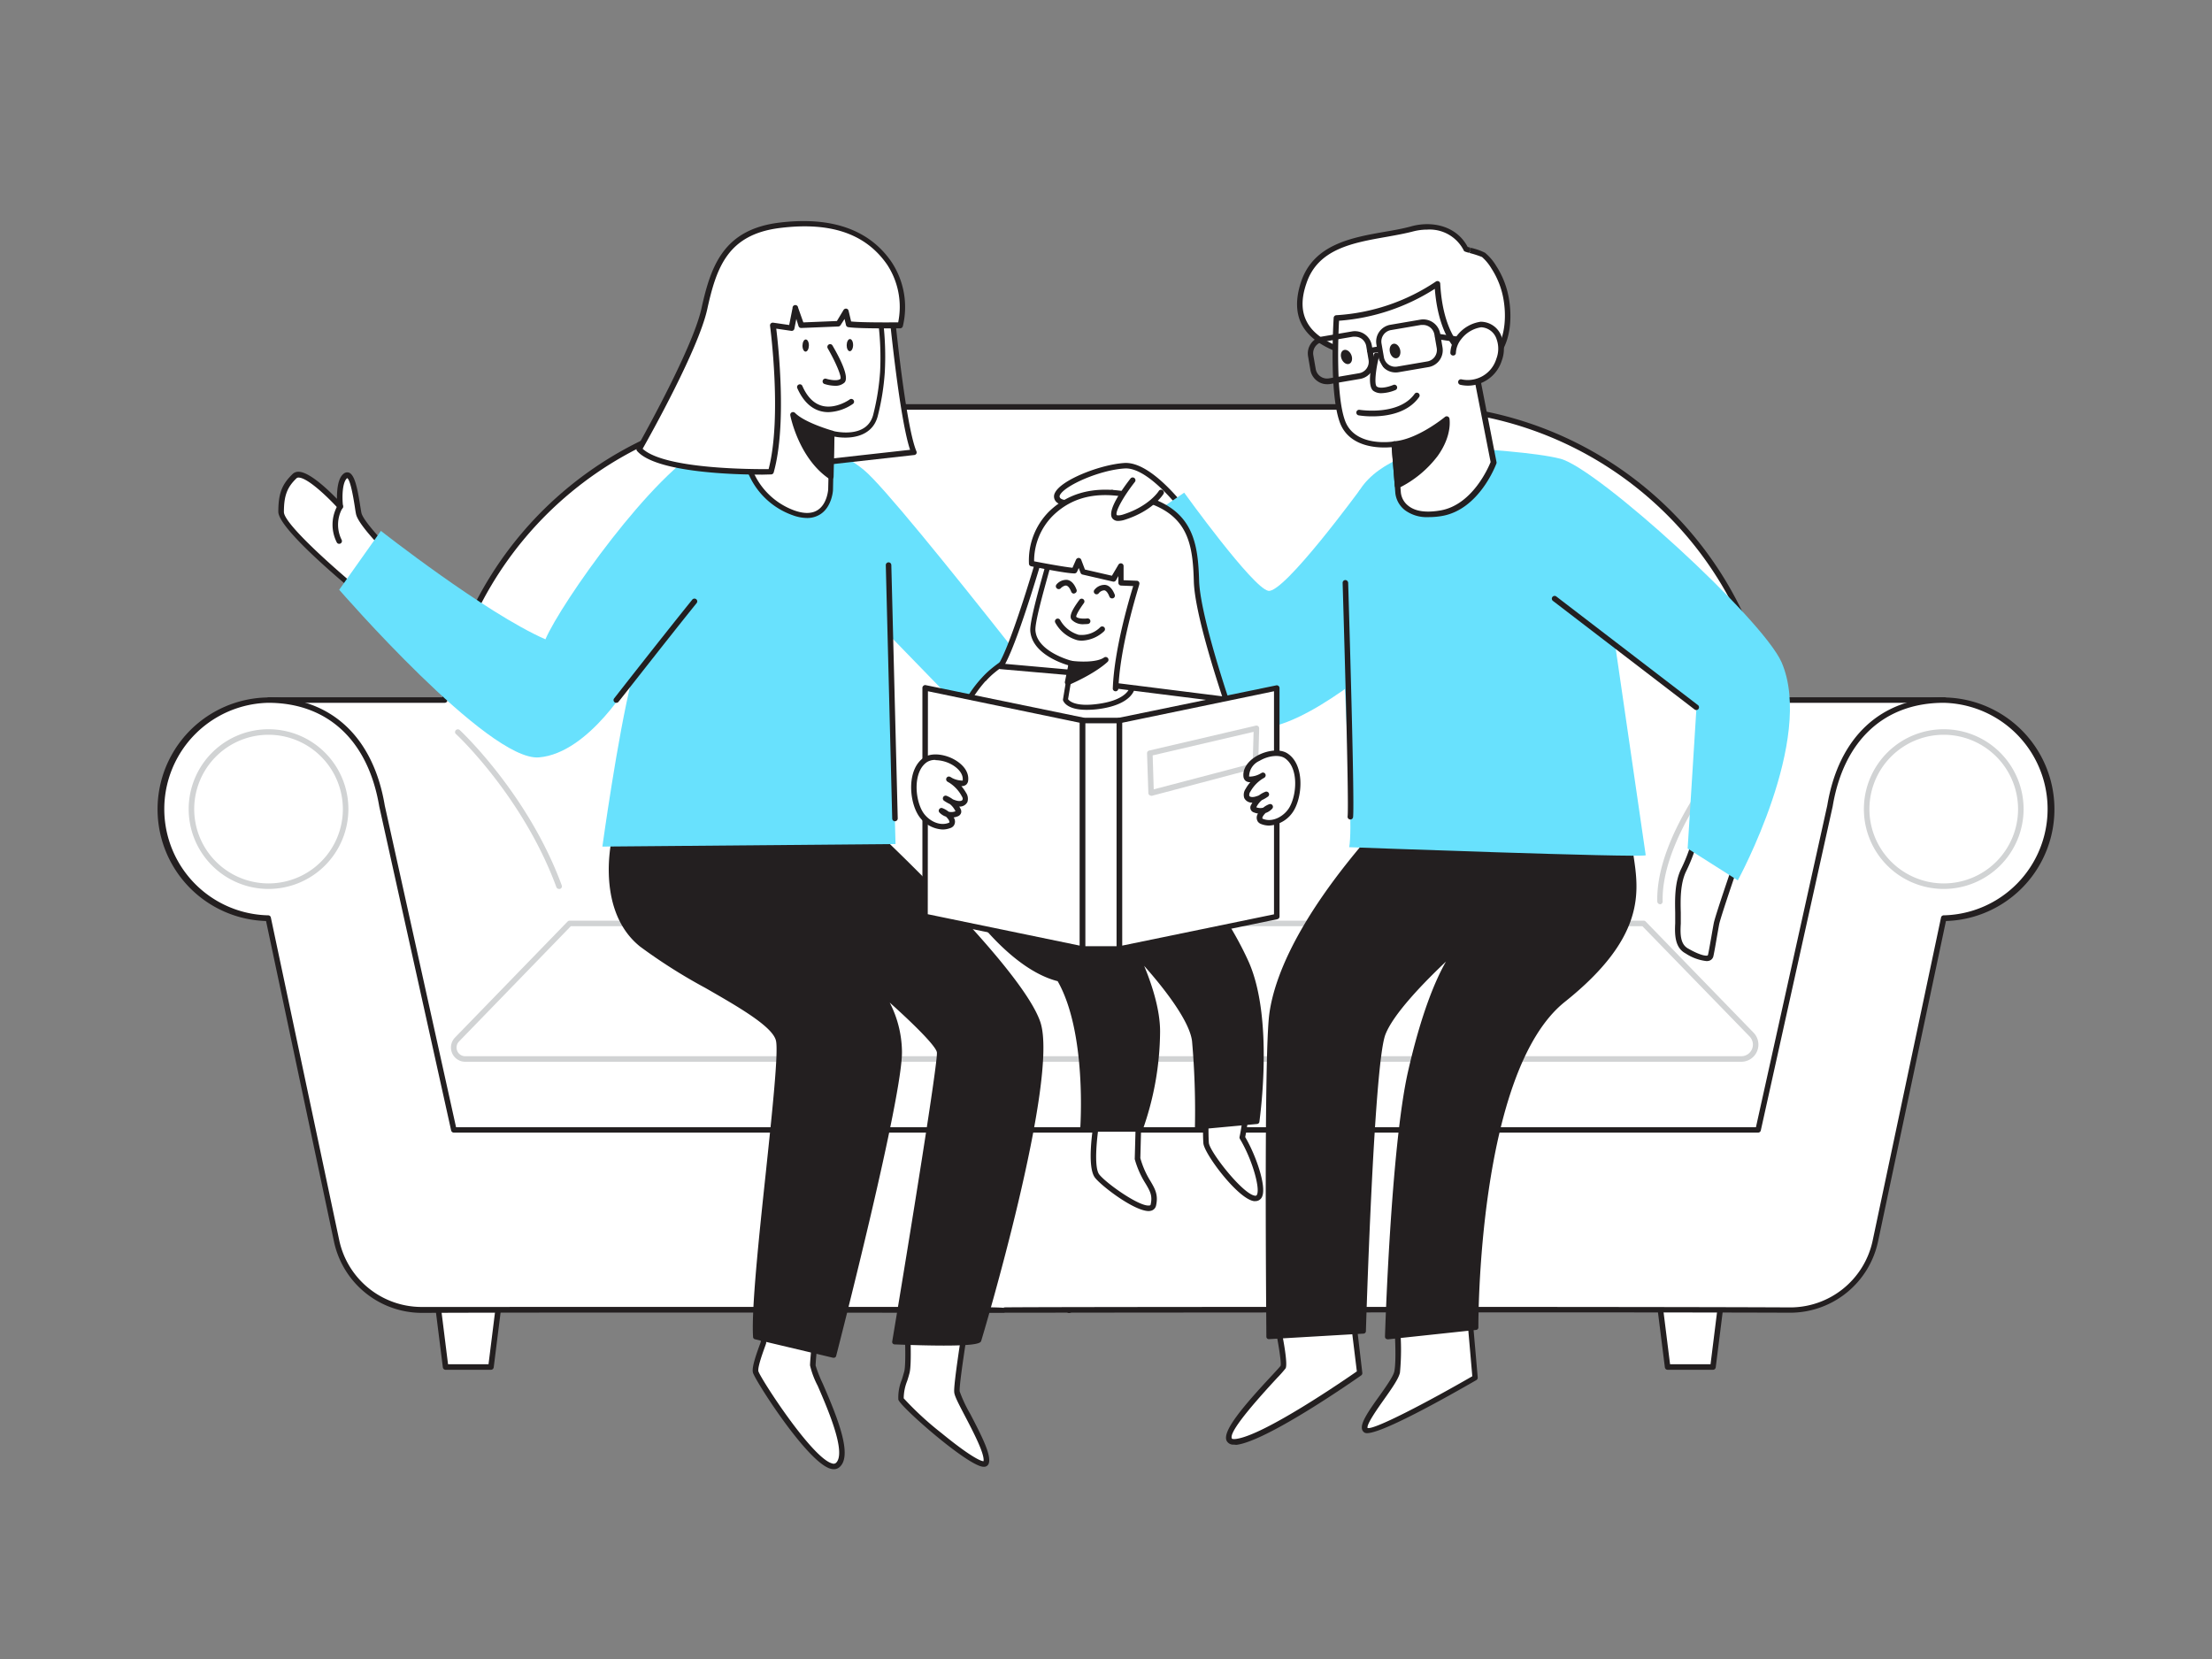 <svg xmlns="http://www.w3.org/2000/svg" viewBox="0 0 400 300"><rect x="0" y="0" width="400" height="300" fill="#808080" stroke="none"/><g id="_196_family_flatline" data-name="#196_family_flatline"><path d="M230.88,239s1.59,7.41,1.12,8.22-14.08,14.24-8.45,13.51,22.3-12.47,22.3-12.47l-1.41-12Z" fill="#fff"/><path d="M223.15,261.23a1.34,1.34,0,0,1-1.32-.66c-.85-1.64,2.55-5.83,8.32-12,.68-.74,1.33-1.44,1.42-1.59.19-.54-.46-4.51-1.18-7.85a.51.51,0,0,1,.39-.6l13.56-2.71a.49.49,0,0,1,.39.09.5.5,0,0,1,.21.34l1.41,12a.5.5,0,0,1-.21.47c-.69.48-16.83,11.81-22.52,12.55A2.63,2.63,0,0,1,223.15,261.23Zm8.33-21.87c.6,2.88,1.42,7.28,1,8.08a22.22,22.22,0,0,1-1.56,1.76c-5.88,6.35-8.63,10-8.16,10.92,0,.08.3.15.77.08,5.08-.66,19.75-10.76,21.83-12.21L244,236.86Z" fill="#231f20"/><path d="M252.63,239.61s.46,6.12,0,8.46-7.26,9.62-5.62,10.56,19.72-9.51,19.72-9.51l-1.18-13.41Z" fill="#fff"/><path d="M247.21,259.16a1,1,0,0,1-.45-.09,1,1,0,0,1-.47-.66c-.24-1.07,1-3,3.1-5.91,1.27-1.79,2.58-3.65,2.75-4.52.44-2.26,0-8.27,0-8.33a.51.51,0,0,1,.35-.52l12.92-3.9a.48.48,0,0,1,.42.07.47.47,0,0,1,.22.37l1.17,13.41a.51.51,0,0,1-.24.48C261.81,252.54,250.05,259.16,247.21,259.16ZM253.16,240a44.05,44.05,0,0,1,0,8.19c-.21,1.09-1.52,2.94-2.91,4.91-1.13,1.59-3.22,4.56-2.94,5.13,1.17.34,10.48-4.49,18.93-9.36l-1.09-12.48Z" fill="#231f20"/><path d="M138.06,237.29a43.64,43.64,0,0,1,0,5.51c-.24.71-1.64,4.23-1.41,5.28s12,19.72,14.9,16.78-4.57-16.54-4.57-18,.94-9.62.94-9.62Z" fill="#fff"/><path d="M150.78,265.68a2.16,2.16,0,0,1-.63-.1c-4.25-1.24-13.7-16.1-14-17.39-.19-.85.36-2.62,1.23-5a5.31,5.31,0,0,0,.19-.53,37.76,37.76,0,0,0,0-5.33.48.48,0,0,1,.14-.37.48.48,0,0,1,.36-.15h9.86a.5.5,0,0,1,.37.17.47.47,0,0,1,.12.38c0,.09-.93,8.21-.93,9.57a23.56,23.56,0,0,0,1.29,3.27c2.79,6.41,5.32,12.86,3.14,15A1.54,1.54,0,0,1,150.78,265.68Zm-12.2-27.89a29.49,29.49,0,0,1-.05,5.17l-.2.56c-.33.92-1.36,3.71-1.19,4.45.41,1.32,9.73,15.77,13.36,16.67a.66.66,0,0,0,.7-.13c1.88-1.88-1.52-9.72-3.34-13.93a15.28,15.28,0,0,1-1.38-3.67c0-1.22.66-7.23.88-9.12Z" fill="#231f20"/><path d="M164,238.55s.47,7.86,0,9.62-1.29,3.75-1.05,4.81,14.66,13.73,15.37,11.5-5.17-11.24-5.28-12.84,1.87-13.92,1.87-13.92Z" fill="#fff"/><path d="M177.88,265.24h-.06c-2.82-.12-15.1-10.92-15.37-12.15a8.44,8.44,0,0,1,.64-3.63c.15-.48.29-1,.42-1.42.37-1.38.11-7.3,0-9.47a.5.5,0,0,1,.46-.52l10.92-.83a.47.47,0,0,1,.4.17.48.48,0,0,1,.13.41c-.55,3.41-2,12.54-1.88,13.81a24.46,24.46,0,0,0,1.92,4.09c2.25,4.31,3.81,7.47,3.34,8.93A.88.88,0,0,1,177.88,265.24ZM164.52,239c.09,1.77.37,7.71-.05,9.29-.12.47-.28,1-.43,1.45a8.57,8.57,0,0,0-.62,3.12,57,57,0,0,0,6.86,6.31c4.89,4,7,5.06,7.57,5.06.25-1.28-1.88-5.35-3.3-8.07-1.26-2.41-2-3.81-2-4.49-.11-1.46,1.35-10.7,1.78-13.41Z" fill="#231f20"/><path d="M69.94,99.28s-4.73-4.73-5.08-6.48-1-7.88-2.41-6.75-.92,5.52-.92,5.52S55,84.39,53.29,86.05s-2.46,3.26-2.46,6.49S67,108.75,67,108.75" fill="#fff"/><path d="M67,109.25a.51.51,0,0,1-.31-.11C65,107.79,50.33,95.92,50.33,92.54s.69-5,2.61-6.85a1.48,1.48,0,0,1,1.11-.38c1.93.07,5.23,3.2,6.88,4.9,0-1.49.12-3.69,1.21-4.55a1,1,0,0,1,1-.18c1,.42,1.51,2.83,2,6,.09.52.15,1,.22,1.27.23,1.17,3.15,4.44,4.94,6.23a.5.5,0,0,1,0,.71.51.51,0,0,1-.71,0c-.49-.5-4.85-4.89-5.21-6.74-.07-.32-.14-.78-.22-1.32-.19-1.21-.77-4.89-1.38-5.17-.91.74-.94,3.52-.75,5.1a.5.5,0,0,1-.29.52.51.51,0,0,1-.58-.12c-1.38-1.54-5.37-5.54-7.14-5.6a.54.54,0,0,0-.38.11c-1.72,1.63-2.3,3.17-2.3,6.12,0,2.19,9.78,10.86,15.94,15.82a.5.5,0,0,1,.08.7A.52.52,0,0,1,67,109.25Z" fill="#231f20"/><polygon points="88.78 247.2 80.58 247.2 79.21 236.26 90.15 236.26 88.78 247.2" fill="#fff"/><path d="M88.78,247.7h-8.2a.51.51,0,0,1-.5-.44l-1.37-10.93a.53.53,0,0,1,.13-.4.48.48,0,0,1,.37-.17H90.15a.48.48,0,0,1,.37.17.53.53,0,0,1,.13.4l-1.37,10.93A.51.51,0,0,1,88.78,247.7Zm-7.76-1h7.32l1.24-9.94h-9.8Z" fill="#231f20"/><polygon points="309.76 247.2 301.56 247.2 300.19 236.26 311.13 236.26 309.76 247.2" fill="#fff"/><path d="M309.76,247.7h-8.2a.51.51,0,0,1-.5-.44l-1.37-10.93a.53.53,0,0,1,.13-.4.48.48,0,0,1,.37-.17h10.94a.48.48,0,0,1,.37.17.53.53,0,0,1,.13.4l-1.37,10.93A.51.51,0,0,1,309.76,247.7Zm-7.76-1h7.32l1.24-9.94h-9.8Z" fill="#231f20"/><path d="M319.82,126.59a65.48,65.48,0,0,0-64.28-53H144.69a65.49,65.49,0,0,0-64.28,53H48.63l26.28,96.73H321.14l30.46-96.73Z" fill="#fff"/><path d="M321.14,223.82H74.91a.5.5,0,0,1-.48-.37L48.15,126.72a.5.5,0,0,1,.08-.43.52.52,0,0,1,.4-.2H80a66,66,0,0,1,64.69-53H255.54a66,66,0,0,1,64.69,53H351.6a.52.52,0,0,1,.41.21.49.49,0,0,1,.07.44l-30.46,96.73A.5.5,0,0,1,321.14,223.82Zm-245.84-1H320.78l30.14-95.73h-31.1a.5.5,0,0,1-.49-.4,65,65,0,0,0-63.79-52.6H144.69a65,65,0,0,0-63.79,52.6.49.49,0,0,1-.49.4H49.28Z" fill="#231f20"/><path d="M193.33,237.44h-.07a.65.65,0,0,1-.41-.31.51.51,0,0,1,.05-.53.48.48,0,0,1,.49-.18.59.59,0,0,1,.45.37.5.5,0,0,1-.13.49h0A.57.57,0,0,1,193.33,237.44Z" fill="#231f20"/><path d="M351.49,126.59c-10.89,0-18.54,6.93-20.58,19.13l-13,58.59H82.07l-13-58.59c-2-12.2-9.69-19.13-20.58-19.13a19.72,19.72,0,0,0,0,39.43l12.38,58.43a15.68,15.68,0,0,0,15.4,12.43c29.5-.12,105.37,0,105.35,0,.36-.07,112.57-.15,142.07,0a15.68,15.68,0,0,0,15.4-12.43L351.49,166a19.72,19.72,0,0,0,0-39.43Z" fill="#fff"/><path d="M181.59,237.41h-.09c-3.35,0-76.46-.13-105.21,0A16.27,16.27,0,0,1,60.4,224.55l-12.29-58a20.22,20.22,0,0,1,.4-40.43c11.32,0,19,7.13,21.07,19.55l12.89,58.17H317.53l12.9-58.2c2.06-12.39,9.74-19.52,21.06-19.52a20.22,20.22,0,0,1,.4,40.43l-12.29,58a16.26,16.26,0,0,1-15.83,12.83h-.06c-30.62-.13-140.83,0-142,0Zm-64.21-1.08H140c32.89,0,39.94,0,41.54.17l0-.08c.55-.11,117.48-.14,142.17,0h.06a15.24,15.24,0,0,0,14.85-12L351,165.92a.49.49,0,0,1,.49-.4,19.22,19.22,0,0,0,0-38.43c-10.78,0-18.1,6.82-20.08,18.71l-13,58.62a.5.5,0,0,1-.49.39H82.07a.5.5,0,0,1-.49-.39l-13-58.59c-2-11.92-9.31-18.74-20.09-18.74a19.22,19.22,0,0,0,0,38.43.49.49,0,0,1,.49.4l12.38,58.42a15.24,15.24,0,0,0,14.85,12h.06C87,236.34,102.91,236.33,117.38,236.33Z" fill="#231f20"/><path d="M314.87,192H84.12a2.58,2.58,0,0,1-1.85-4.37l20.38-21a.51.51,0,0,1,.36-.15H297.22a.48.48,0,0,1,.36.15l19.52,20.11a3.1,3.1,0,0,1-2.23,5.26ZM103.22,167.49,83,188.34A1.57,1.57,0,0,0,84.12,191H314.87a2.1,2.1,0,0,0,1.51-3.57L297,167.49Z" fill="#d1d3d4"/><path d="M101.08,160.75a.52.52,0,0,1-.47-.33c-6-16.3-18-27.57-18.17-27.69a.48.48,0,0,1,0-.7.5.5,0,0,1,.71,0c.12.11,12.36,11.54,18.43,28.07a.49.49,0,0,1-.3.64A.33.33,0,0,1,101.08,160.75Z" fill="#d1d3d4"/><path d="M300.19,163.51a.51.51,0,0,1-.5-.49c-.33-13.67,15.15-30.3,15.81-31a.49.49,0,0,1,.7,0,.51.51,0,0,1,0,.71c-.16.17-15.86,17-15.54,30.29a.5.5,0,0,1-.49.51Z" fill="#d1d3d4"/><path d="M48.51,160.75A14.44,14.44,0,1,1,63,146.31,14.46,14.46,0,0,1,48.51,160.75Zm0-27.88A13.44,13.44,0,1,0,62,146.31,13.46,13.46,0,0,0,48.51,132.87Z" fill="#d1d3d4"/><path d="M351.49,160.75a14.44,14.44,0,1,1,14.44-14.44A14.46,14.46,0,0,1,351.49,160.75Zm0-27.88a13.44,13.44,0,1,0,13.44,13.44A13.46,13.46,0,0,0,351.49,132.87Z" fill="#d1d3d4"/><path d="M157,149.54,111,152s-2.82,12.61,5,18.86,23.78,12.73,24.72,17.32-4.76,44.22-4.14,53.6l14.15,3.36s12.2-47.37,11.89-55.19-4.38-11.53-4.38-11.53,11.27,9.65,11.58,11.84-8.09,52.44-8.09,52.44,14.94.58,15.25-.36,14.12-47.38,10.67-57.4S157,149.54,157,149.54Z" fill="#231f20"/><path d="M150.77,245.53l-.11,0-14.14-3.35a.44.44,0,0,1-.34-.4c-.32-4.88,1-17.54,2.31-29.79,1.17-11.11,2.28-21.6,1.84-23.75-.53-2.57-6.75-6.13-12.76-9.58a98.83,98.83,0,0,1-11.81-7.48c-7.94-6.36-5.27-18.78-5.15-19.31a.44.44,0,0,1,.4-.34l46-2.41a.45.45,0,0,1,.32.11c1.11,1,27.34,25.54,30.78,35.54,3.54,10.28-10.52,57.23-10.67,57.68s-.42,1.26-15.68.66a.47.47,0,0,1-.33-.17.43.43,0,0,1-.09-.35c3.37-20.16,8.3-50.74,8.08-52.29-.17-1.18-4.57-5.46-8.53-9a19.85,19.85,0,0,1,2.21,8.63c.31,7.8-11.41,53.38-11.91,55.32A.45.45,0,0,1,150.77,245.53Zm-13.72-4.15,13.4,3.18c1.2-4.71,12.06-47.36,11.77-54.64-.3-7.53-4.2-11.19-4.24-11.23a.44.44,0,0,1,0-.61.44.44,0,0,1,.62-.05c1.16,1,11.4,9.83,11.72,12.12.31,2.14-6.83,45-8,52.07,6.46.24,13.36.24,14.35-.17.76-2.52,14-47.39,10.64-57-3.25-9.44-28.33-33.1-30.42-35l-45.46,2.38c-.36,2-1.91,12.64,4.91,18.1a99.18,99.18,0,0,0,11.7,7.41c6.75,3.86,12.57,7.2,13.18,10.16.47,2.29-.6,12.36-1.83,24C138.16,223.45,136.8,236.33,137.05,241.38Z" fill="#231f20"/><path d="M108.93,153.09s2.74-19.91,5.32-30.24c0,0-7.64,13.36-16.8,14.11s-36.11-30.31-36.11-30.31L68.88,96s18.88,14.84,29.75,19.61c2.82-6.57,19.52-30.26,29.14-35s21.91-1,28.48,4.4,48.58,60.08,48.58,60.08l-10.33,4.46L160.94,115l1,37.63Z" fill="#68e1fd"/><path d="M198.26,203.16s-1.28,7.58.13,9.46,9.66,7.74,10.22,5.26c.7-3.13-1.56-3.66-2.86-8.41l.18-6.66" fill="#fff"/><path d="M207.74,219c-2.68,0-8.65-4.6-9.75-6.06-1.49-2-.36-9-.22-9.84a.48.48,0,0,1,.57-.41.49.49,0,0,1,.41.57c-.34,2-1,7.68,0,9.08,1.18,1.57,7.41,6,9.13,5.64.13,0,.17-.07.2-.19.35-1.58-.11-2.37-.88-3.69a16.65,16.65,0,0,1-2-4.48.77.77,0,0,1,0-.15l.18-6.66a.5.5,0,0,1,.51-.48.49.49,0,0,1,.49.51l-.17,6.58a15.86,15.86,0,0,0,1.84,4.18c.8,1.37,1.44,2.45,1,4.41a1.22,1.22,0,0,1-1,.95A1.61,1.61,0,0,1,207.74,219Z" fill="#231f20"/><path d="M218.05,200.11s-.15,4.54,0,6.57,8.45,12.57,9.7,9.45c.62-1.56-1-6.84-3.16-10.43,1.23-5.79.35-8.33.35-8.33" fill="#fff"/><path d="M227,217.2l-.26,0c-2.94-.45-9-8.6-9.13-10.46-.16-2,0-6.44,0-6.63a.51.51,0,0,1,.51-.48.5.5,0,0,1,.48.52s-.15,4.53,0,6.51c.13,1.59,6.07,9.21,8.29,9.55a.33.33,0,0,0,.44-.25c.51-1.27-.91-6.34-3.11-10a.53.53,0,0,1-.07-.37c1.18-5.53.37-8,.37-8.06a.5.5,0,1,1,.94-.32c0,.11.9,2.68-.29,8.4,2,3.41,3.83,8.86,3.09,10.7A1.3,1.3,0,0,1,227,217.2Z" fill="#231f20"/><path d="M174.15,162.08s8.21,12.76,17.4,15c5.58,9.58,4.23,27.17,4.23,27.17H206.1a52.81,52.81,0,0,0,3.16-17.62c.08-6.23-4-14.28-4-14.28s9.91,10.23,10.62,15.86a147,147,0,0,1,.52,15.6l10.78-1S230,184.35,225.3,174s-12.87-19.32-12.87-19.32Z" fill="#231f20"/><path d="M206.1,204.65H195.78a.43.43,0,0,1-.32-.14.46.46,0,0,1-.12-.34c0-.17,1.26-17.36-4.08-26.74-9.18-2.35-17.14-14.59-17.48-15.11a.46.46,0,0,1,0-.41.42.42,0,0,1,.33-.26l38.27-7.42a.42.42,0,0,1,.41.13c.08.09,8.28,9.12,12.95,19.43s2.07,28.32,2,29.08a.46.46,0,0,1-.4.38l-10.78,1a.45.45,0,0,1-.34-.12.44.44,0,0,1-.14-.33,144.76,144.76,0,0,0-.52-15.53c-.49-3.95-5.78-10.38-8.66-13.61,1.21,2.89,2.93,7.8,2.88,12a54,54,0,0,1-3.19,17.78A.45.45,0,0,1,206.1,204.65Zm-9.85-.88h9.55a53.84,53.84,0,0,0,3-17.18c.07-6.05-3.87-14-3.91-14.09a.44.44,0,0,1,.71-.5c.41.42,10,10.4,10.74,16.12a139.1,139.1,0,0,1,.53,15.17l9.94-.89c.35-2.57,2.3-18.88-1.94-28.24s-11.45-17.7-12.63-19l-37.37,7.24c1.68,2.45,8.92,12.35,16.76,14.23a.46.46,0,0,1,.28.21C197.07,185.64,196.43,200.83,196.25,203.77Z" fill="#231f20"/><path d="M258,140.82c-1.05,1.3-25.49,23.85-28,42.59-1,7.61-.52,58.3-.52,58.3l17.12-1s1.4-47.71,3.5-53.67,14.69-16.79,14.69-16.79-5.16,3.43-9.75,23.63c-3.13,13.77-4.15,47.84-4.15,47.84l16-1.71s-.4-46.3,15.79-59.22C300,167,294.88,158.26,294.53,150.94s-6-14.73-6-14.73Z" fill="#231f20"/><path d="M250.89,242.17a.46.46,0,0,1-.3-.11.48.48,0,0,1-.14-.34c0-.34,1.06-34.27,4.16-47.93,2.4-10.54,4.95-16.56,6.87-19.91-3.86,3.65-9.63,9.54-11,13.32-2.06,5.82-3.47,53.05-3.48,53.53a.45.45,0,0,1-.42.43l-17.12,1a.45.45,0,0,1-.32-.12.43.43,0,0,1-.14-.32c0-2.07-.48-50.81.53-58.36s6.53-21.16,27-41.69c.57-.58,1-1,1.09-1.12a.44.44,0,0,1,.27-.16l30.5-4.61a.43.43,0,0,1,.42.17c.23.31,5.78,7.61,6.13,15a36.9,36.9,0,0,0,.44,3.71c1,6.6,2.24,14.82-12.41,26.51-15.84,12.65-15.64,58.41-15.63,58.87a.45.45,0,0,1-.4.45l-16,1.71Zm7.32-100.94c-.17.19-.48.5-1,1.05-20.28,20.36-25.74,33.64-26.74,41.19-.94,7.1-.57,52.66-.53,57.77l16.26-.94c.15-5,1.49-47.67,3.52-53.4,1.9-5.4,12-14.47,14.33-16.55a3.45,3.45,0,0,1,.53-.45.44.44,0,0,1,.53.7l-.39.34c-1.23,1.21-5.43,6.38-9.22,23-2.87,12.67-4,43-4.12,47.26l15.13-1.62a186.94,186.94,0,0,1,1.84-24.43c2.57-17.62,7.32-29.31,14.13-34.74,14.25-11.37,13.05-19.31,12.09-25.69-.2-1.32-.39-2.57-.45-3.79-.31-6.43-4.9-13-5.8-14.29Z" fill="#231f20"/><path d="M306.71,151a28.9,28.9,0,0,1-2.23,6.27c-1.58,3.16-.92,7.64-1.05,9.74s0,4.06,1.63,5,4,2,4.28.79.79-4.45,1.05-5.77,3.16-9.74,3.16-9.74" fill="#fff"/><path d="M308.56,173.79a8.53,8.53,0,0,1-3.75-1.38c-1.89-1-2-3.24-1.88-5.45,0-.5,0-1.16,0-1.91-.05-2.34-.13-5.54,1.11-8a28.54,28.54,0,0,0,2.19-6.15.5.5,0,0,1,.6-.38.49.49,0,0,1,.38.59,29.89,29.89,0,0,1-2.27,6.38c-1.13,2.26-1.06,5.32-1,7.55,0,.78,0,1.45,0,2-.14,2.18,0,3.78,1.37,4.51,2,1.14,3.15,1.37,3.49,1.22,0,0,0,0,.06-.1.15-.66.38-2,.61-3.29.17-1,.33-1.9.44-2.47.27-1.34,3.06-9.46,3.18-9.8a.5.5,0,0,1,.94.32c-1,2.9-2.93,8.65-3.14,9.67-.11.57-.27,1.49-.44,2.45-.22,1.31-.46,2.65-.61,3.34a1.09,1.09,0,0,1-.63.79A1.43,1.43,0,0,1,308.56,173.79Z" fill="#231f20"/><path d="M297.6,154.66c-.94.49-53.62-1.46-53.62-1.46,1.08-6.07-2.32-41.27-.69-47.82.87-3.49.74-13.92,2.7-16.93,3.35-5.15,11.89-8,17.61-7.57,4.6.39,14.1.92,18.58,2.08,6.75,1.75,36.55,28.91,40,36.83,6,13.9-7.93,39.41-7.93,39.41l-9.07-5.76,1.6-25.54L292,116.11Z" fill="#68e1fd"/><path d="M215.7,94.29s-7.13-10.39-12.33-10.08-13.5,4.06-12.13,6.06,9.85-1.18,9.85-1.18" fill="#fff"/><path d="M215.7,94.79a.49.49,0,0,1-.41-.22c-.07-.1-7-10.13-11.89-9.86-4.57.28-10.9,3.11-11.73,4.82-.14.28,0,.4,0,.46.79,1.16,5.89-.1,9.26-1.37a.5.5,0,0,1,.35.94c-1.48.55-8.92,3.21-10.44,1a1.38,1.38,0,0,1-.06-1.46c1.15-2.36,8.29-5.12,12.57-5.38,5.43-.31,12.47,9.86,12.77,10.3a.49.49,0,0,1-.13.69A.47.47,0,0,1,215.7,94.79Z" fill="#231f20"/><path d="M246,88.45s-13.83,18.92-16.65,18.39-15.21-17.75-15.21-17.75l-9.33,6.34s13.52,36,22.4,36.28S251.51,118,251.51,118" fill="#68e1fd"/><path d="M221.86,136.51q-6.6,4.47-13.17,9l-2.08,1.41-2.88,2c-1,.66-1.92,1.32-2.86,2-2.51,1.78-5,3.62-7.48,5.41l-.62.45-2-2.42q-5.52-6.72-11.23-13.25c-1.09-1.27-2.19-2.52-3.29-3.78-1.39-1.59-2.79-3.18-4.2-4.75.6-1.35,1.23-2.66,1.89-3.89a36.54,36.54,0,0,1,2-3.28,21.71,21.71,0,0,1,1.93-2.48h0a16,16,0,0,1,1.51-1.47,23.56,23.56,0,0,1,1.89-1.44,26,26,0,0,1,6.65-3.27,31.51,31.51,0,0,1,7-1.4c.65-.06,1.28-.1,1.92-.12h0c.66,0,1.3,0,1.94,0a37.5,37.5,0,0,1,4.17.31c1,.13,2,.3,2.95.51s1.71.39,2.52.62a25.57,25.57,0,0,1,5.93,2.47,9.73,9.73,0,0,1,2.3,1.8,11.6,11.6,0,0,1,1.69,3.06c.28.68.55,1.44.82,2.25q.21.65.42,1.32c.35,1.16.69,2.41,1,3.73C221.05,132.91,221.46,134.68,221.86,136.51Z" fill="#fff"/><path d="M192.77,157.18a.46.46,0,0,1-.35-.17l-.85-1-1.17-1.41c-3.45-4.2-7.12-8.53-11.21-13.25-1.09-1.26-2.19-2.51-3.29-3.77-1.4-1.58-2.79-3.17-4.2-4.75a.44.44,0,0,1-.07-.49c.58-1.34,1.22-2.66,1.9-3.92a37.76,37.76,0,0,1,2-3.32,21.82,21.82,0,0,1,2-2.52l0,0a16.36,16.36,0,0,1,1.53-1.49c.59-.5,1.24-1,1.93-1.47a26.48,26.48,0,0,1,6.77-3.32,31.74,31.74,0,0,1,7.13-1.43q1-.08,2-.12t2,0a38.75,38.75,0,0,1,4.2.32c1,.13,2,.3,3,.51s1.73.4,2.54.63a26,26,0,0,1,6,2.51,10.29,10.29,0,0,1,2.42,1.9,11.65,11.65,0,0,1,1.76,3.19c.27.66.54,1.4.83,2.28.15.42.29.87.43,1.33.34,1.15.69,2.41,1,3.75.39,1.52.79,3.24,1.23,5.28a.46.46,0,0,1-.19.48l-13.16,9-5,3.38c-1,.66-1.91,1.33-2.86,2-1.44,1-2.87,2.07-4.3,3.11l-3.17,2.31-.62.44A.46.46,0,0,1,192.77,157.18Zm-20.19-24.75,4,4.54q1.65,1.88,3.29,3.78c4.1,4.72,7.77,9.05,11.23,13.26l1.17,1.4.57.69.27-.19,3.17-2.31c1.43-1,2.87-2.09,4.31-3.12,1-.68,1.91-1.35,2.87-2l5-3.38,12.9-8.79c-.41-1.89-.79-3.51-1.15-4.94s-.69-2.58-1-3.72c-.13-.45-.27-.88-.41-1.31-.29-.85-.55-1.57-.82-2.21a10.85,10.85,0,0,0-1.6-2.94,9,9,0,0,0-2.19-1.71,25.13,25.13,0,0,0-5.83-2.42c-.79-.23-1.63-.43-2.48-.62s-1.94-.37-2.92-.5a37,37,0,0,0-4.11-.3c-.64,0-1.28,0-1.93,0s-1.26.06-1.9.11a31.19,31.19,0,0,0-6.93,1.39,25.29,25.29,0,0,0-6.53,3.21q-1,.69-1.86,1.41a13.58,13.58,0,0,0-1.44,1.41s0,0-.05,0a22.49,22.49,0,0,0-1.86,2.39,37.4,37.4,0,0,0-2,3.24C173.72,130,173.13,131.21,172.58,132.43Z" fill="#231f20"/><path d="M189,97.23s-5.4,19.16-8.08,23.25L198.5,122l1.17-26.69Z" fill="#fff"/><path d="M198.5,122.54h0L180.89,121a.49.49,0,0,1-.4-.28.48.48,0,0,1,0-.49c2.61-4,8-22.93,8-23.12a.5.5,0,0,1,.39-.35l10.66-1.88A.5.5,0,0,1,200,95a.47.47,0,0,1,.17.4L199,122.07a.49.49,0,0,1-.17.35A.5.5,0,0,1,198.5,122.54Zm-16.73-2.49L198,121.5,199.15,96l-9.73,1.72C188.73,100.09,184.38,115.19,181.77,120.05Z" fill="#231f20"/><path d="M193.75,120l-1.08,6.51s.65,2,6.22,1.21,5.84-3.34,5.84-3.34,1.73-12.2,1.73-12.21c.06-.65.58-7,1.4-12.6-6.52-.92-12.29-2.21-12.29-2.21.56.72-1.78.53-1.77.53a9.52,9.52,0,0,0-3.15.08c-.85,3.71-4.06,13.89-3.88,16.13C187.11,118.36,193.75,120,193.75,120Z" fill="#fff"/><path d="M196.46,128.36c-3.55,0-4.16-1.51-4.23-1.72a.5.5,0,0,1,0-.21l1-6.11c-1.51-.44-6.6-2.24-6.92-6.2-.12-1.59,1.29-6.68,2.54-11.16.55-2,1.08-3.92,1.35-5.1a.48.48,0,0,1,.35-.35,10.25,10.25,0,0,1,3.29-.09,6,6,0,0,0,1.29,0,.49.49,0,0,1,.06-.29.46.46,0,0,1,.48-.2c.06,0,5.83,1.29,12.25,2.2a.45.45,0,0,1,.3.18.46.46,0,0,1,.09.34c-.71,4.86-1.2,10.35-1.38,12.48,0,.11,0,.11-1.75,12.33,0,.1-.38,2.85-6.23,3.72A17.32,17.32,0,0,1,196.46,128.36Zm-3.32-1.93c.21.3,1.3,1.48,5.68.82,5.07-.75,5.45-2.92,5.46-2.94S206,112.21,206,112.1c.18-2.14.66-7.38,1.33-12.15-5.15-.75-9.81-1.71-11.34-2l0,0c-.39.49-1.74.45-2.22.37h0a9.93,9.93,0,0,0-2.72,0c-.29,1.21-.79,3-1.3,4.85-1.17,4.2-2.62,9.41-2.51,10.85.31,3.9,6.57,5.48,6.64,5.5a.46.46,0,0,1,.34.52Z" fill="#231f20"/><path d="M195.6,108.76c-.86,1.15-1.74,2.54-1.42,3,.58.82,2.53.57,2.53.57" fill="#fff"/><path d="M196.06,112.87a2.81,2.81,0,0,1-2.29-.83c-.31-.44-.36-1.18,1.43-3.58a.5.5,0,0,1,.8.6c-1.45,2-1.39,2.44-1.39,2.46.25.34,1.37.4,2,.31a.5.5,0,0,1,.13,1A5.42,5.42,0,0,1,196.06,112.87Z" fill="#231f20"/><path d="M201.74,124.47l.06-.47,19.88,2.5c-1.31-3.94-5.18-16-5.35-21.45-.19-6.59-.93-12.15-8.92-14.69S193.83,89.12,190,92.94a12.12,12.12,0,0,0-3.41,9s6.1,1.23,7.74,1.28l.8-1.8.77,2,5.5,1.26,1.36-2.33,0,3,2.86.12S202.05,116.26,201.74,124.47Z" fill="#fff"/><path d="M221.68,127h-.07l-19.38-2.44a.5.5,0,0,1-1-.11c.26-7,2.93-16,3.69-18.47l-2.2-.09a.5.5,0,0,1-.48-.49l0-1.23-.44.77a.49.49,0,0,1-.54.23l-5.5-1.27a.51.51,0,0,1-.36-.31l-.33-.88-.31.69a.51.51,0,0,1-.47.29c-1.67,0-7.57-1.24-7.83-1.29a.49.49,0,0,1-.39-.44,12.53,12.53,0,0,1,3.55-9.38c4.28-4.22,10.32-5.13,17.95-2.7,8.23,2.62,9.07,8.41,9.27,15.15.17,5.44,4.12,17.69,5.32,21.31a.49.49,0,0,1-.09.48A.49.49,0,0,1,221.68,127Zm-19.39-3.44L221,125.91c-1.66-5.07-5-15.69-5.12-20.85-.19-6.57-1-11.8-8.57-14.22-7.36-2.35-12.9-1.54-16.95,2.45A11.6,11.6,0,0,0,187,101.5c1.26.25,5.29,1,6.94,1.17l.65-1.48a.54.54,0,0,1,.47-.3.52.52,0,0,1,.46.33l.67,1.77,4.88,1.12,1.18-2a.5.5,0,0,1,.56-.23.5.5,0,0,1,.37.48l0,2.56,2.39.1a.48.48,0,0,1,.39.21.49.49,0,0,1,.06.44C206.05,105.77,202.8,115.65,202.29,123.56Z" fill="#231f20"/><path d="M195.66,115.85a3.83,3.83,0,0,1-.83-.08,6.55,6.55,0,0,1-4-3.17.5.5,0,0,1,.88-.48,5.67,5.67,0,0,0,3.34,2.67,4.73,4.73,0,0,0,3.94-1.4.52.52,0,0,1,.71.06.51.51,0,0,1-.06.71A6.22,6.22,0,0,1,195.66,115.85Z" fill="#231f20"/><path d="M193.75,120s4.35.6,6.19-.69c0,0-1.87,1.92-6.88,4.08Z" fill="#231f20"/><path d="M193.06,123.88a.5.5,0,0,1-.49-.6l.69-3.39a.49.49,0,0,1,.56-.39c1.16.16,4.46.36,5.84-.61a.51.51,0,0,1,.66.09.49.49,0,0,1,0,.67c-.08.08-2,2-7,4.19A.71.71,0,0,1,193.06,123.88Zm1.09-3.34-.41,2a31.16,31.16,0,0,0,3.68-2A18,18,0,0,1,194.15,120.54Z" fill="#231f20"/><path d="M194.19,107.34a.51.51,0,0,1-.47-.32c-.26-.67-.58-1.07-.91-1.13s-.88.33-1,.5a.51.51,0,0,1-.71,0,.5.5,0,0,1-.05-.7,2.31,2.31,0,0,1,1.95-.83c.71.13,1.27.72,1.67,1.76a.5.5,0,0,1-.28.65A.57.57,0,0,1,194.19,107.34Z" fill="#231f20"/><path d="M201.09,108.21a.51.51,0,0,1-.47-.32c-.26-.67-.58-1.08-.91-1.14a1.35,1.35,0,0,0-1,.5.5.5,0,1,1-.75-.65,2.3,2.3,0,0,1,1.94-.83c.71.12,1.27.72,1.68,1.76a.5.5,0,0,1-.29.65A.57.57,0,0,1,201.09,108.21Z" fill="#231f20"/><polygon points="195.77 171.6 167.3 165.73 167.3 124.42 195.77 130.29 195.77 171.6" fill="#fff"/><path d="M195.77,172.1h-.1l-28.47-5.87a.49.49,0,0,1-.4-.49V124.42A.49.49,0,0,1,167,124a.46.46,0,0,1,.42-.1l28.47,5.86a.5.5,0,0,1,.4.49V171.6a.47.47,0,0,1-.19.38A.47.47,0,0,1,195.77,172.1Zm-28-6.78L195.27,171V130.7L167.8,125Z" fill="#231f20"/><polygon points="230.88 165.73 202.41 171.6 202.41 130.29 230.88 124.42 230.88 165.73" fill="#fff"/><path d="M202.41,172.1a.47.47,0,0,1-.32-.12.46.46,0,0,1-.18-.38V130.29a.49.49,0,0,1,.4-.49l28.46-5.86a.46.46,0,0,1,.42.1.47.47,0,0,1,.19.38v41.31a.5.5,0,0,1-.4.49l-28.47,5.87Zm.5-41.4V171l27.47-5.66V125Zm28,35h0Z" fill="#231f20"/><rect x="195.77" y="130.29" width="6.64" height="41.3" transform="translate(398.17 301.89) rotate(180)" fill="#fff"/><path d="M202.41,172.1h-6.64a.5.5,0,0,1-.5-.5V130.29a.5.5,0,0,1,.5-.5h6.64a.51.51,0,0,1,.5.5V171.6A.51.51,0,0,1,202.41,172.1Zm-6.14-1h5.64V130.79h-5.64Z" fill="#231f20"/><path d="M208.15,143.88a.45.45,0,0,1-.29-.1.46.46,0,0,1-.2-.38l-.24-7.18a.51.51,0,0,1,.39-.5l19.28-4.5a.51.51,0,0,1,.43.1.49.49,0,0,1,.18.4l-.18,6.72a.5.5,0,0,1-.37.47l-18.87,5A.27.27,0,0,1,208.15,143.88Zm.29-7.28.19,6.14,17.9-4.7.16-5.7Z" fill="#d1d3d4"/><path d="M225.38,140.33a.7.7,0,0,0,.2.47.78.78,0,0,0,.56.14,4.45,4.45,0,0,0,2.26-.73,7.14,7.14,0,0,0-2.7,2.7,1.38,1.38,0,0,0-.21,1.2c.25.58,1.08.61,1.69.43a5.88,5.88,0,0,0,1.82-.87,4.39,4.39,0,0,0-2.28,2.09.6.6,0,0,0-.07.39c0,.15.2.24.34.31a2.54,2.54,0,0,0,2.72-.57,3.67,3.67,0,0,0-1.7,1.36.93.93,0,0,0-.12,1.06.85.85,0,0,0,.41.26c2,.74,4.27-.52,5.32-2.34,1.45-2.54,1.75-7.69-1-9.55C230.4,135.19,225.12,137.43,225.38,140.33Z" fill="#fff"/><path d="M229.51,149.29a3.91,3.91,0,0,1-1.38-.25,1.35,1.35,0,0,1-.64-.42,1.31,1.31,0,0,1,0-1.51,2.94,2.94,0,0,1-.72-.19.91.91,0,0,1-.52-1.38c.07-.14.14-.27.22-.4a1.52,1.52,0,0,1-1.47-.83,1.9,1.9,0,0,1,.24-1.65,7.27,7.27,0,0,1,.86-1.22,1.26,1.26,0,0,1-.88-.26,1.18,1.18,0,0,1-.37-.8c-.12-1.36.74-2.69,2.36-3.65s4.16-1.47,5.65-.46c3,2,2.71,7.49,1.16,10.2A5.55,5.55,0,0,1,229.51,149.29Zm-.6-2.32a2.89,2.89,0,0,0-.48.56c-.16.24-.18.43-.15.47s.05.05.2.11c1.77.65,3.82-.6,4.7-2.13,1.38-2.42,1.63-7.21-.85-8.88-1-.68-3-.46-4.58.49a3.14,3.14,0,0,0-1.87,2.7h0a.45.45,0,0,0,0,.14h.21a4,4,0,0,0,1.71-.47l.33-.19a.49.49,0,0,1,.67.17.51.51,0,0,1-.15.68,3.79,3.79,0,0,1-.34.2,6.55,6.55,0,0,0-2.2,2.33,1,1,0,0,0-.2.75c.12.26.65.28,1.1.15a4.67,4.67,0,0,0,.66-.23,4.74,4.74,0,0,1,1.12-.63.5.5,0,0,1,.47.88,6.43,6.43,0,0,1-1.08.62,4,4,0,0,0-1,1.29h0a2,2,0,0,0,1.24.08,3.83,3.83,0,0,1,1.11-.64.5.5,0,0,1,.53.81A2.94,2.94,0,0,1,228.91,147Zm-3-6.54h0Z" fill="#231f20"/><path d="M174.58,141.08a.65.65,0,0,1-.19.47.79.79,0,0,1-.56.14,4.59,4.59,0,0,1-2.27-.73,7.17,7.17,0,0,1,2.71,2.7,1.41,1.41,0,0,1,.21,1.2c-.25.58-1.08.61-1.69.43a5.88,5.88,0,0,1-1.82-.87,4.34,4.34,0,0,1,2.27,2.09.55.55,0,0,1,.08.39c0,.15-.2.24-.35.31a2.54,2.54,0,0,1-2.72-.57A3.62,3.62,0,0,1,172,148c.21.32.37.76.13,1.06a.84.84,0,0,1-.42.26c-2,.74-4.26-.52-5.31-2.34-1.45-2.54-1.75-7.69,1-9.55C169.56,135.94,174.85,138.18,174.58,141.08Z" fill="#fff"/><path d="M170.46,150a5.54,5.54,0,0,1-4.54-2.82c-1.55-2.71-1.88-8.16,1.16-10.2,1.49-1,4-.53,5.65.46s2.48,2.29,2.35,3.65h0a1.14,1.14,0,0,1-.36.8,1.27,1.27,0,0,1-.88.26,7.9,7.9,0,0,1,.86,1.22,1.93,1.93,0,0,1,.24,1.65,1.53,1.53,0,0,1-1.48.83,3.18,3.18,0,0,1,.23.4,1,1,0,0,1,.11.74,1,1,0,0,1-.64.64,3.38,3.38,0,0,1-.71.19,1.29,1.29,0,0,1,0,1.51,1.27,1.27,0,0,1-.63.42A4,4,0,0,1,170.46,150Zm-1.29-12.58a2.71,2.71,0,0,0-1.54.39c-2.48,1.67-2.23,6.46-.84,8.88.87,1.53,2.92,2.78,4.7,2.13.14-.06.19-.09.2-.11s0-.23-.15-.47a3,3,0,0,0-.49-.57,2.84,2.84,0,0,1-1.15-.72.48.48,0,0,1-.06-.62.48.48,0,0,1,.59-.19,4,4,0,0,1,1.11.64,2,2,0,0,0,1.24-.08h0a3.71,3.71,0,0,0-1-1.29,7.33,7.33,0,0,1-1.08-.62.51.51,0,0,1-.14-.65.5.5,0,0,1,.62-.23,5,5,0,0,1,1.12.63,5,5,0,0,0,.65.23c.46.13,1,.11,1.1-.15s0-.41-.19-.75a6.55,6.55,0,0,0-2.2-2.33,3.79,3.79,0,0,1-.34-.2.5.5,0,0,1-.15-.68.49.49,0,0,1,.67-.17,3.37,3.37,0,0,1,.32.19,4.13,4.13,0,0,0,1.72.47c.15,0,.2,0,.21,0a.42.42,0,0,0,0-.13h0c.08-.95-.62-1.95-1.87-2.7A6.24,6.24,0,0,0,169.17,137.46Z" fill="#231f20"/><path d="M160.93,52.82s2.1,23.55,4.33,28.92l-21.48,2.4,5.12-35.85Z" fill="#fff"/><path d="M143.78,84.64a.48.48,0,0,1-.36-.15.51.51,0,0,1-.14-.42l5.12-35.85a.52.52,0,0,1,.25-.36.5.5,0,0,1,.43,0l12,4.53a.49.49,0,0,1,.32.42c0,.24,2.13,23.54,4.31,28.78a.51.51,0,0,1,0,.45.5.5,0,0,1-.37.24l-21.49,2.4ZM149.31,49l-4.95,34.59,20.21-2.25c-2-6-3.86-25.32-4.11-28.15Z" fill="#231f20"/><path d="M150.41,78.36l-.22,10.23s-.36,6.35-6.68,4.16a13.33,13.33,0,0,1-8.07-8.09l1.84-18.23c.08-.78.86-8.31,1.14-15,7.81.35,14.83.11,14.83.11-.81.72,2,1,2,1a11.4,11.4,0,0,1,3.65.78c.18,4.52,1.08,9.5.71,14a44.11,44.11,0,0,1-1.28,7.9C157,80.08,150.41,78.36,150.41,78.36Z" fill="#fff"/><path d="M145.93,93.67a7.68,7.68,0,0,1-2.56-.49A13.65,13.65,0,0,1,135,84.79a.47.47,0,0,1,0-.17s1.83-18.13,1.84-18.24c.27-2.63.89-9.14,1.13-15a.48.48,0,0,1,.15-.32.41.41,0,0,1,.33-.12c7.71.35,14.72.12,14.79.12a.46.46,0,0,1,.44.28.47.47,0,0,1,0,.37,6.39,6.39,0,0,0,1.59.35h0a12,12,0,0,1,3.79.82.46.46,0,0,1,.28.4c.06,1.6.22,3.3.37,4.94A53.41,53.41,0,0,1,160,67.3a43.61,43.61,0,0,1-1.29,8c-1.06,3.92-5.33,4.14-7.87,3.64l-.21,9.67c0,.13-.19,3-2.25,4.36A4.34,4.34,0,0,1,145.93,93.67Zm-10-9.06a12.92,12.92,0,0,0,7.75,7.71c1.78.62,3.2.58,4.23-.12,1.68-1.12,1.84-3.62,1.85-3.64L150,78.35a.44.44,0,0,1,.18-.36.45.45,0,0,1,.39-.07c.25.06,6.12,1.54,7.32-2.87a43.64,43.64,0,0,0,1.26-7.82,51.67,51.67,0,0,0-.33-8.91c-.14-1.56-.29-3.16-.36-4.69a11.63,11.63,0,0,0-3.25-.65c-2.17-.25-2.42-.78-2.49-1-1.8,0-7.54.15-13.82-.12-.26,5.76-.86,12-1.11,14.5Z" fill="#231f20"/><path d="M150.07,62.74s3.09,5.28,2.23,6.12-3.09.11-3.09.11" fill="#fff"/><path d="M151,69.76a6.66,6.66,0,0,1-1.9-.32.49.49,0,0,1-.32-.63.5.5,0,0,1,.63-.32c.63.2,2.1.47,2.58,0,.2-.45-.87-3-2.31-5.5a.51.51,0,0,1,.18-.69.49.49,0,0,1,.68.18c1.5,2.56,3.09,5.81,2.15,6.72A2.38,2.38,0,0,1,151,69.76Z" fill="#231f20"/><ellipse cx="153.89" cy="62.54" rx="1.1" ry="0.58" transform="matrix(0.02, -1, 1, 0.02, 88.07, 215.05)" fill="#231f20"/><ellipse cx="145.68" cy="62.48" rx="1.1" ry="0.58" transform="translate(80.1 206.79) rotate(-88.77)" fill="#231f20"/><path d="M153.46,58.62l-.53-2.27-1.35,2.19-6.7.27-1.07-3-.7,3.55-3.36-.5s2.28,17-.37,26.48c0,0-19.83.43-23.79-4.09,0,0,10-17.62,11.73-25.28S131.07,42,141,40.76s16.13,1.53,19.81,6.84a14.41,14.41,0,0,1,2,11.23S155.39,58.92,153.46,58.62Z" fill="#fff"/><path d="M137.85,85.83c-4.79,0-19.18-.33-22.64-4.27a.51.51,0,0,1-.06-.58c.1-.17,10-17.64,11.68-25.13,1.71-7.79,4-14.34,14.07-15.59,9.41-1.15,16.24,1.22,20.28,7.06A14.76,14.76,0,0,1,163.26,59a.51.51,0,0,1-.47.37c-.31,0-7.46.09-9.4-.21a.49.49,0,0,1-.41-.38l-.26-1.1L152,58.8a.52.52,0,0,1-.41.24l-6.69.27a.5.5,0,0,1-.5-.33L144,57.67l-.35,1.76a.49.49,0,0,1-.56.4l-2.72-.4c.4,3.26,1.93,17.47-.46,26a.49.49,0,0,1-.47.36Zm-21.64-4.68c4,3.72,20.11,3.7,22.78,3.68,2.45-9.37.28-25.75.26-25.92a.5.5,0,0,1,.14-.42.53.53,0,0,1,.43-.14l2.89.42.61-3.07a.5.5,0,0,1,1-.07l.95,2.67,6.07-.25,1.2-2a.54.54,0,0,1,.51-.24.5.5,0,0,1,.4.38l.46,1.94c1.94.21,7.06.17,8.51.16a13.92,13.92,0,0,0-2-10.44c-3.87-5.59-10.2-7.76-19.34-6.63-9.49,1.16-11.53,7.13-13.21,14.8C126.24,63.22,117.63,78.64,116.21,81.15Z" fill="#231f20"/><path d="M154,72.64s-6.17,4.48-9.33-2.65" fill="#fff"/><path d="M149.82,74.53a5.42,5.42,0,0,1-1.42-.18c-1.79-.48-3.21-1.88-4.22-4.15a.49.49,0,0,1,.26-.66.48.48,0,0,1,.65.25c.88,2,2.08,3.19,3.56,3.59,2.47.66,5-1.13,5-1.15a.5.5,0,0,1,.7.12.49.49,0,0,1-.12.69A8.29,8.29,0,0,1,149.82,74.53Z" fill="#231f20"/><path d="M150.41,78.36s-5.14-1.44-7-3.35c0,0,1.47,7.57,6.84,11.19Z" fill="#231f20"/><path d="M150.24,86.69a.45.45,0,0,1-.27-.08c-5.48-3.69-7-11.19-7.06-11.5a.51.51,0,0,1,.26-.54.52.52,0,0,1,.59.09c1.75,1.79,6.74,3.21,6.79,3.22a.51.51,0,0,1,.36.49l-.17,7.84a.5.5,0,0,1-.27.43A.59.59,0,0,1,150.24,86.69Zm-6-10.38c.65,2.15,2.25,6.31,5.51,8.92l.14-6.5A25.19,25.19,0,0,1,144.26,76.31Z" fill="#231f20"/><path d="M61.34,98.34a.48.48,0,0,1-.45-.28,7.06,7.06,0,0,1,.22-6.76.5.5,0,0,1,.69-.15.51.51,0,0,1,.14.7,6.1,6.1,0,0,0-.16,5.77.5.5,0,0,1-.22.67A.59.59,0,0,1,61.34,98.34Z" fill="#231f20"/><path d="M111.46,126.59s8.6-11,14.12-17.84" fill="#fff"/><path d="M111.46,127.09a.49.49,0,0,1-.4-.8c.09-.12,8.67-11.1,14.13-17.86a.51.51,0,0,1,.71-.07.49.49,0,0,1,.07.7c-5.45,6.76-14,17.73-14.12,17.84A.49.49,0,0,1,111.46,127.09Z" fill="#231f20"/><line x1="160.68" y1="102.18" x2="161.84" y2="148.01" fill="#fff"/><path d="M161.84,148.51a.5.5,0,0,1-.5-.49l-1.16-45.83a.5.5,0,0,1,1,0L162.34,148a.51.51,0,0,1-.49.51Z" fill="#231f20"/><path d="M204.83,86.84s-6.5,8.24-1.56,6.66S210,89,210,89" fill="#fff"/><path d="M202.24,94.2a1.28,1.28,0,0,1-1.11-.49c-1-1.44,2-5.5,3.3-7.18a.5.5,0,0,1,.79.62c-2.1,2.67-3.63,5.46-3.27,6,0,0,.34.15,1.17-.12,4.68-1.49,6.41-4.21,6.42-4.24a.5.5,0,0,1,.69-.16.49.49,0,0,1,.17.68c-.08.13-1.91,3.06-7,4.68A4.2,4.2,0,0,1,202.24,94.2Z" fill="#231f20"/><path d="M243.29,105.38s1.21,39.49.9,42.31" fill="#fff"/><path d="M244.19,148.19h-.06a.5.5,0,0,1-.44-.55c.3-2.75-.89-41.84-.9-42.24a.5.5,0,0,1,.49-.51.54.54,0,0,1,.51.48c.05,1.62,1.2,39.57.89,42.38A.49.49,0,0,1,244.19,148.19Z" fill="#231f20"/><line x1="281.12" y1="108.26" x2="306.74" y2="127.9" fill="#fff"/><path d="M306.74,128.4a.49.49,0,0,1-.3-.1l-25.62-19.64a.5.5,0,0,1,.61-.8l25.62,19.65a.5.5,0,0,1-.31.89Z" fill="#231f20"/><path d="M265.84,45.27a7.85,7.85,0,0,1-.77-.24c-1.79-3.65-5.93-4.63-9.59-3.68-7,1.82-16.93,1.41-19.7,9.7C231.72,63.16,246,64.12,253.71,66.39c4.79,1.42,11.15,2.24,15.53-1,3.35-2.47,3.81-7.38,3.18-11.17a15.43,15.43,0,0,0-2.28-6,8.85,8.85,0,0,0-1.89-2.2A14,14,0,0,0,265.84,45.27Z" fill="#fff"/><path d="M261.49,68.15a28.61,28.61,0,0,1-7.92-1.28c-1.19-.35-2.54-.67-4-1-5.48-1.3-11.69-2.77-14.07-7-1.19-2.14-1.26-4.8-.22-7.92,2.27-6.78,9.17-8,15.26-9.06,1.71-.29,3.31-.58,4.8-1,3.58-.94,8-.12,10.06,3.76l.48.13-.06.51.14-.48a11,11,0,0,1,2.57.89,9.23,9.23,0,0,1,2,2.33,15.67,15.67,0,0,1,2.36,6.15c.32,1.91,1,8.41-3.38,11.65A13.3,13.3,0,0,1,261.49,68.15Zm-3.4-26.63a10.27,10.27,0,0,0-2.48.31c-1.52.4-3.15.69-4.87,1-6.1,1.07-12.41,2.17-14.49,8.39-1,2.88-.92,5.21.15,7.12,2.16,3.89,8.15,5.31,13.42,6.56,1.45.34,2.82.66,4,1,4.51,1.34,10.79,2.26,15.09-.9,3.13-2.31,3.6-7,3-10.69a14.89,14.89,0,0,0-2.21-5.76A8.67,8.67,0,0,0,268,46.48a18.35,18.35,0,0,0-2.26-.73h0l.14-.48-.21.46c-.89-.26-.91-.27-1-.49A6.91,6.91,0,0,0,258.09,41.52Z" fill="#231f20"/><path d="M252.12,80.3l.7,8.83s.31,4.94,7.76,3.67c6.53-1.12,9.49-9.2,9.49-9.2l-3.61-18.53s-5.89-1.83-6.54-13.75a36.36,36.36,0,0,1-18.25,6.18s-.87,13.22,1.06,18.65S252.12,80.3,252.12,80.3Z" fill="#fff"/><path d="M258.28,93.51a6.6,6.6,0,0,1-4.23-1.26,4.56,4.56,0,0,1-1.73-3.08l-.66-8.31c-1.81.17-7.66.32-9.4-4.54-1.95-5.46-1.12-18.31-1.09-18.85a.51.51,0,0,1,.47-.47,36.17,36.17,0,0,0,18-6.08.5.5,0,0,1,.51-.05.48.48,0,0,1,.29.42c.61,11.37,6.14,13.29,6.19,13.3A.5.5,0,0,1,267,65l3.61,18.52a.49.49,0,0,1,0,.27c-.13.34-3.14,8.37-9.88,9.52A13.68,13.68,0,0,1,258.28,93.51ZM252.12,79.8a.57.57,0,0,1,.31.1.52.52,0,0,1,.19.36l.7,8.83a3.52,3.52,0,0,0,1.37,2.39c1.26,1,3.21,1.27,5.8.82,5.74-1,8.66-7.74,9.06-8.75L266,65.44c-1.21-.54-5.75-3.19-6.54-13.21A37.24,37.24,0,0,1,242.14,58c-.12,2.32-.62,13.29,1.06,18,1.77,5,8.77,3.84,8.84,3.83Z" fill="#231f20"/><path d="M252.71,87.81a19.52,19.52,0,0,0,6.86-5.65c2.6-3.67,2.05-6.38,2.05-6.38s-5.05,4.2-9.5,4.52Z" fill="#231f20"/><path d="M252.71,88.31a.5.5,0,0,1-.49-.46l-.6-7.51a.57.57,0,0,1,.12-.37.51.51,0,0,1,.34-.17c4.24-.3,9.17-4.37,9.22-4.41a.49.49,0,0,1,.48-.08.51.51,0,0,1,.33.37c0,.12.56,3-2.13,6.77a19.72,19.72,0,0,1-7.06,5.81A.38.38,0,0,1,252.71,88.31Zm-.06-7.56.5,6.28a18.92,18.92,0,0,0,6-5.15,10,10,0,0,0,2-5.11C259.62,77.91,256.06,80.31,252.65,80.75Z" fill="#231f20"/><path d="M240,69.48a3,3,0,0,1-1.78-.57,3.1,3.1,0,0,1-1.26-2l-.42-2.48a3.09,3.09,0,0,1,2.52-3.57l5.44-.93a3.1,3.1,0,0,1,3.57,2.53l.43,2.48A3.11,3.11,0,0,1,246,68.51h0l-5.44.93A3.15,3.15,0,0,1,240,69.48Zm5-8.59a2.19,2.19,0,0,0-.36,0l-5.44.93a2.09,2.09,0,0,0-1.71,2.41l.43,2.48a2.08,2.08,0,0,0,2.41,1.71l5.44-.93a2.09,2.09,0,0,0,1.71-2.41l-.42-2.49a2.1,2.1,0,0,0-.86-1.35A2.06,2.06,0,0,0,245,60.89Zm.86,7.12h0Z" fill="#231f20"/><path d="M252.32,67.35a3.09,3.09,0,0,1-3-2.57l-.42-2.48a3.07,3.07,0,0,1,.52-2.31,3.1,3.1,0,0,1,2-1.26l5.44-.93a3.11,3.11,0,0,1,3.57,2.53l.42,2.48a3.09,3.09,0,0,1-2.52,3.57h0l-5.44.93A3.15,3.15,0,0,1,252.32,67.35Zm5-8.59-.35,0-5.44.93a2.1,2.1,0,0,0-1.71,2.41l.43,2.48a2.08,2.08,0,0,0,2.41,1.71l5.44-.93h0a2.07,2.07,0,0,0,1.35-.85,2.11,2.11,0,0,0,.36-1.56l-.43-2.48A2.09,2.09,0,0,0,257.34,58.76Zm.86,7.12h0Z" fill="#231f20"/><path d="M247.73,63.92a.52.52,0,0,1-.5-.42.51.51,0,0,1,.41-.58l1.46-.25a.51.51,0,0,1,.58.41.51.51,0,0,1-.41.58l-1.46.25Z" fill="#231f20"/><ellipse cx="252.27" cy="63.48" rx="0.95" ry="1.34" transform="translate(-7.86 61.27) rotate(-13.64)" fill="#231f20"/><ellipse cx="243.49" cy="64.56" rx="0.95" ry="1.34" transform="translate(-6.39 96.47) rotate(-22.13)" fill="#231f20"/><path d="M248.16,75.29a15.71,15.71,0,0,1-2.47-.18.5.5,0,1,1,.17-1c.07,0,7.08,1.13,9.95-2.89a.49.49,0,0,1,.69-.12.5.5,0,0,1,.12.7C254.53,74.75,250.69,75.29,248.16,75.29Z" fill="#231f20"/><path d="M248.91,64.26s-1.33,5.16-.28,6,3.49-.2,3.49-.2" fill="#fff"/><path d="M249.81,71.1a2.4,2.4,0,0,1-1.49-.44c-1.21-1-.23-5.24.11-6.52a.49.49,0,0,1,.6-.36.5.5,0,0,1,.36.61c-.66,2.58-.87,5.14-.44,5.49.59.48,2.14.09,3-.27a.5.5,0,1,1,.4.92A7.18,7.18,0,0,1,249.81,71.1Z" fill="#231f20"/><path d="M267.44,62.44h-.07l-7.44-1.1a.5.5,0,0,1-.42-.57.51.51,0,0,1,.57-.42l7.43,1.1a.5.5,0,0,1-.07,1Z" fill="#231f20"/><path d="M262.77,63.79A4.77,4.77,0,0,1,263.89,61a6.12,6.12,0,0,1,3.91-2.29c1.5-.13,2.79,1.17,3.31,2.5a5.57,5.57,0,0,1-.05,3.86,5.88,5.88,0,0,1-6.88,4" fill="#fff"/><path d="M265.5,69.74a6.55,6.55,0,0,1-1.44-.16.51.51,0,0,1-.37-.6.5.5,0,0,1,.6-.38,5.4,5.4,0,0,0,6.3-3.73,5.05,5.05,0,0,0,.05-3.51,3.08,3.08,0,0,0-2.8-2.18,5.6,5.6,0,0,0-3.57,2.11,4.3,4.3,0,0,0-1,2.53.48.48,0,0,1-.53.47.49.49,0,0,1-.47-.52,5.27,5.27,0,0,1,1.24-3.12,6.54,6.54,0,0,1,4.24-2.47A4,4,0,0,1,271.57,61a6,6,0,0,1,0,4.21A6.47,6.47,0,0,1,265.5,69.74Z" fill="#231f20"/></g></svg>